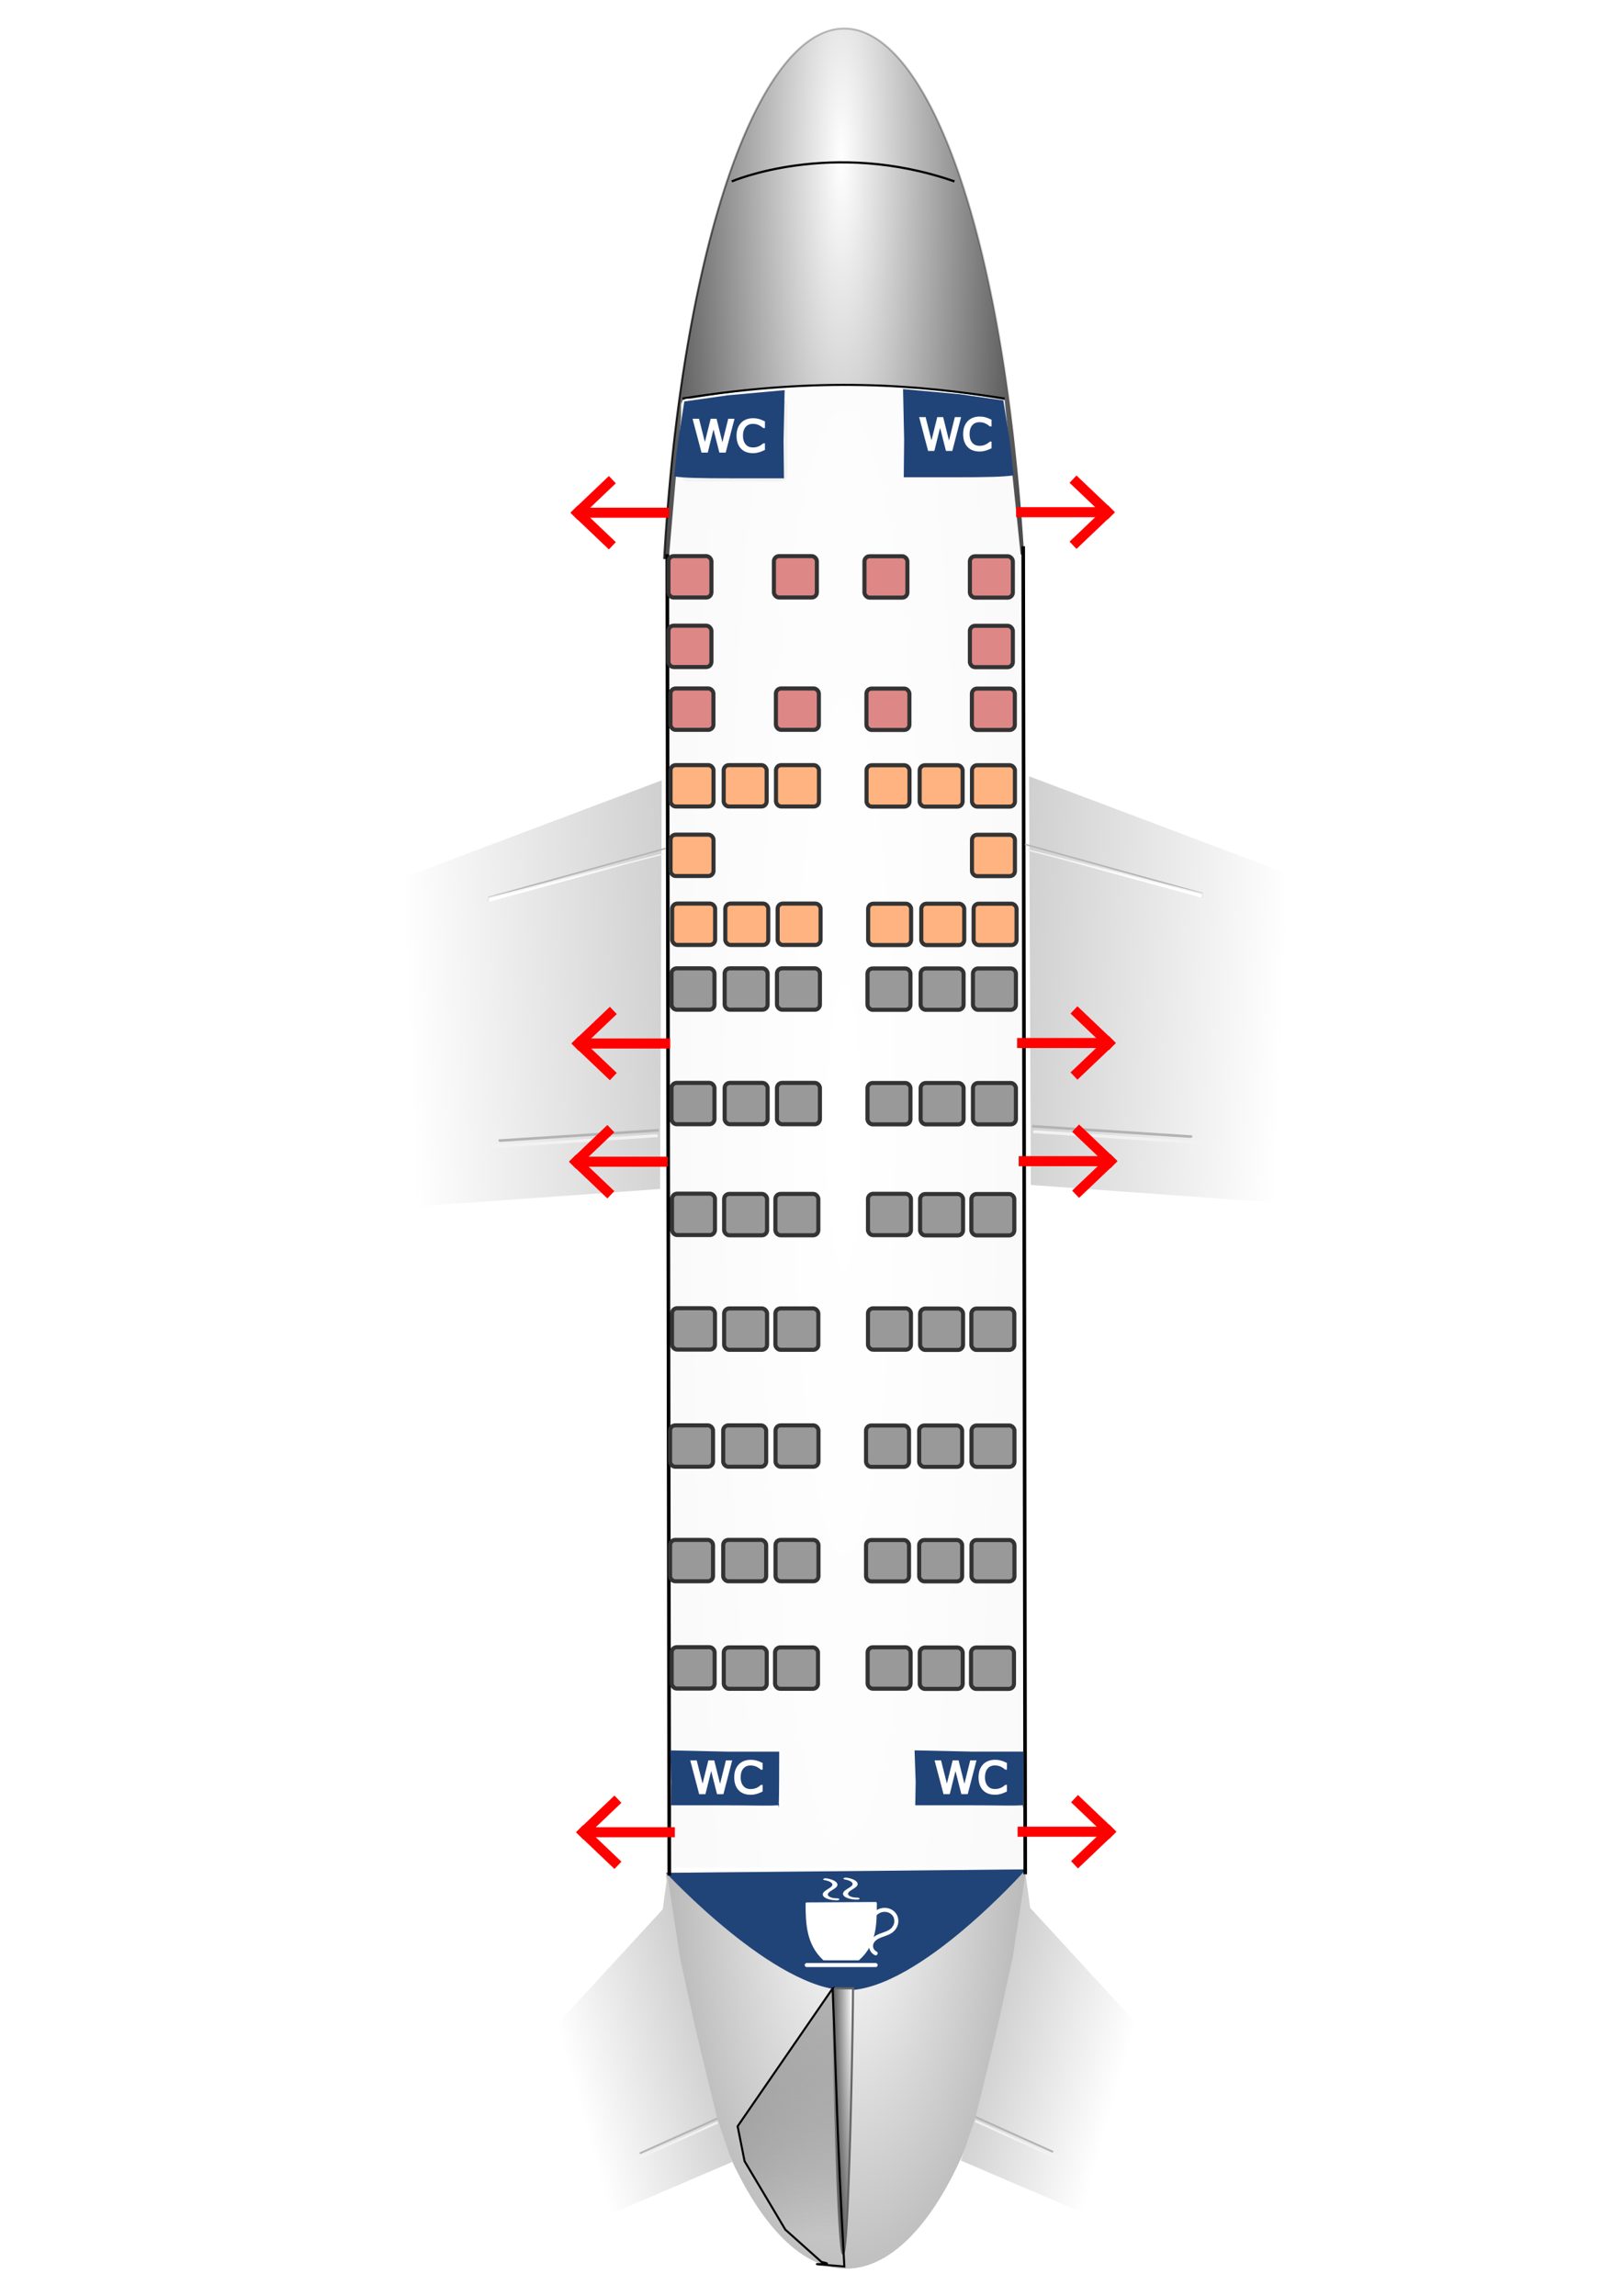 <?xml version="1.0" encoding="UTF-8" standalone="no"?>
<svg xmlns:osb="http://www.openswatchbook.org/uri/2009/osb" xmlns:dc="http://purl.org/dc/elements/1.1/" xmlns:cc="http://creativecommons.org/ns#" xmlns:rdf="http://www.w3.org/1999/02/22-rdf-syntax-ns#" xmlns:svg="http://www.w3.org/2000/svg" xmlns="http://www.w3.org/2000/svg" xmlns:xlink="http://www.w3.org/1999/xlink" id="svg8" version="1.1" viewBox="0 0 210 297" height="297mm" width="210mm">
  <defs id="defs2">
    <linearGradient id="linearGradient6725">
      <stop id="stop6721" offset="0" style="stop-color:#cccccc;stop-opacity:1"/>
      <stop id="stop6723" offset="1" style="stop-color:#ffffff;stop-opacity:1"/>
    </linearGradient>
    <linearGradient id="linearGradient6638">
      <stop id="stop6634" offset="0" style="stop-color:#b3b3b3;stop-opacity:1"/>
      <stop id="stop6636" offset="1" style="stop-color:#4d4d4d;stop-opacity:0"/>
    </linearGradient>
    <linearGradient id="linearGradient6626">
      <stop id="stop6622" offset="0" style="stop-color:#ffffff;stop-opacity:1"/>
      <stop id="stop6624" offset="1" style="stop-color:#4d4d4d;stop-opacity:1"/>
    </linearGradient>
    <linearGradient id="linearGradient6604">
      <stop id="stop6600" offset="0" style="stop-color:#ffffff;stop-opacity:1"/>
      <stop id="stop6602" offset="1" style="stop-color:#b3b3b3;stop-opacity:1"/>
    </linearGradient>
    <linearGradient id="linearGradient6365">
      <stop style="stop-color:#000000;stop-opacity:1" offset="0" id="stop6361"/>
      <stop style="stop-color:#000000;stop-opacity:0" offset="1" id="stop6363"/>
    </linearGradient>
    <linearGradient id="linearGradient6357">
      <stop style="stop-color:#ffffff;stop-opacity:1" offset="0" id="stop6353"/>
      <stop style="stop-color:#4d4d4d;stop-opacity:1" offset="1" id="stop6355"/>
    </linearGradient>
    <linearGradient id="linearGradient6324">
      <stop style="stop-color:#ffffff;stop-opacity:1" offset="0" id="stop6320"/>
      <stop style="stop-color:#f9f9f9;stop-opacity:1" offset="1" id="stop6322"/>
    </linearGradient>
    <linearGradient osb:paint="solid" id="linearGradient4850">
      <stop id="stop4848" offset="0" style="stop-color:#000000;stop-opacity:1"/>
    </linearGradient>
    <linearGradient id="linearGradient4824">
      <stop id="stop4820" offset="0" style="stop-color:#000000;stop-opacity:1"/>
      <stop id="stop4822" offset="1" style="stop-color:#000000;stop-opacity:0"/>
    </linearGradient>
    <radialGradient gradientUnits="userSpaceOnUse" gradientTransform="matrix(5.2904919e-7,5.486,-1.056,-0.002,119.93,-260.205)" r="23.289" fy="10.448" fx="51.199" cy="10.448" cx="51.199" id="radialGradient4818" xlink:href="#linearGradient6357"/>
    <radialGradient gradientUnits="userSpaceOnUse" gradientTransform="matrix(2.432,-3.234,1.541,1.032,-185.156,215.66)" r="23.289" fy="64.022" fx="67.322" cy="64.022" cx="67.322" id="radialGradient4826" xlink:href="#linearGradient6365"/>
    <radialGradient gradientUnits="userSpaceOnUse" gradientTransform="matrix(1.362,4.93,-1.478,0.529,149.127,-362.748)" r="23.057" fy="209.77" fx="66.069" cy="209.77" cx="66.069" id="radialGradient4834" xlink:href="#linearGradient4824"/>
    <radialGradient gradientUnits="userSpaceOnUse" gradientTransform="matrix(1.14,9.6018253e-8,-5.5735186e-7,8.573,-15.387,-1118.644)" r="23.18" fy="146.302" fx="109.302" cy="146.302" cx="109.302" id="radialGradient6318" xlink:href="#linearGradient6324"/>
    <radialGradient r="23.18" fy="146.302" fx="109.302" cy="146.302" cx="109.302" gradientTransform="matrix(1.14,1.0732723e-7,-5.5735185e-7,9.583,-15.387,-1256.262)" gradientUnits="userSpaceOnUse" id="radialGradient6339" xlink:href="#linearGradient6324"/>
    <radialGradient r="23.057" fy="209.77" fx="66.069" cy="209.77" cx="66.069" gradientTransform="matrix(1.362,5.51,-1.478,0.591,149.127,-411.337)" gradientUnits="userSpaceOnUse" id="radialGradient6341" xlink:href="#linearGradient4824"/>
    <filter height="1.105" y="-0.053" width="1.035" x="-0.018" id="filter6523" style="color-interpolation-filters:sRGB">
      <feGaussianBlur id="feGaussianBlur6525" stdDeviation="0.342"/>
    </filter>
    <radialGradient gradientUnits="userSpaceOnUse" gradientTransform="matrix(-8.3204023e-7,-2.618,1.083,-3.4412885e-7,176.584,-575.915)" r="23.289" fy="-264.214" fx="-127.171" cy="-264.214" cx="-127.171" id="radialGradient6606" xlink:href="#linearGradient6604"/>
    <radialGradient gradientUnits="userSpaceOnUse" gradientTransform="matrix(0.216,30.106,-1.901,0.014,601.622,-2985.204)" r="1.45" fy="270.681" fx="107.578" cy="270.681" cx="107.578" id="radialGradient6628" xlink:href="#linearGradient6626"/>
    <linearGradient gradientUnits="userSpaceOnUse" y2="288.607" x2="85.829" y1="256.793" x1="86.777" id="linearGradient6640" xlink:href="#linearGradient6638"/>
    <filter height="1.18" y="-0.09" width="1.371" x="-0.186" id="filter6658" style="color-interpolation-filters:sRGB">
      <feGaussianBlur id="feGaussianBlur6660" stdDeviation="1.455"/>
    </filter>
    <filter height="1.008" y="-0.004" width="5.971" x="-2.485" id="filter6689" style="color-interpolation-filters:sRGB">
      <feGaussianBlur id="feGaussianBlur6691" stdDeviation="0.271"/>
    </filter>
    <filter height="1.008" y="-0.004" width="5.971" x="-2.485" id="filter6693" style="color-interpolation-filters:sRGB">
      <feGaussianBlur id="feGaussianBlur6695" stdDeviation="0.271"/>
    </filter>
    <filter height="1.007" y="-0.004" width="1.031" x="-0.015" id="filter6701" style="color-interpolation-filters:sRGB">
      <feGaussianBlur id="feGaussianBlur6703" stdDeviation="0.297"/>
    </filter>
    <linearGradient gradientTransform="translate(0.529)" gradientUnits="userSpaceOnUse" y2="146.46" x2="165.702" y1="144.836" x1="128.695" id="linearGradient6727" xlink:href="#linearGradient6725"/>
    <linearGradient y2="146.46" x2="165.702" y1="144.836" x1="128.695" gradientTransform="translate(0.529)" gradientUnits="userSpaceOnUse" id="linearGradient6848" xlink:href="#linearGradient6725"/>
    <linearGradient y2="146.46" x2="165.702" y1="144.836" x1="128.695" gradientTransform="translate(0.529)" gradientUnits="userSpaceOnUse" id="linearGradient6898" xlink:href="#linearGradient6725"/>
    <linearGradient y2="146.46" x2="165.702" y1="144.836" x1="128.695" gradientTransform="translate(0.529)" gradientUnits="userSpaceOnUse" id="linearGradient6944" xlink:href="#linearGradient6725"/>
    <linearGradient y2="146.46" x2="165.702" y1="144.836" x1="128.695" gradientTransform="translate(0.529)" gradientUnits="userSpaceOnUse" id="linearGradient6984" xlink:href="#linearGradient6725"/>
    <filter height="1.13" y="-0.065" width="1.1" x="-0.05" id="filter7047" style="color-interpolation-filters:sRGB">
      <feGaussianBlur id="feGaussianBlur7049" stdDeviation="0.989"/>
    </filter>
    <filter height="1.13" y="-0.065" width="1.1" x="-0.05" id="filter7047-4" style="color-interpolation-filters:sRGB">
      <feGaussianBlur id="feGaussianBlur7049-4" stdDeviation="0.989"/>
    </filter>
    <filter height="1.13" y="-0.065" width="1.1" x="-0.05" id="filter7047-4-9" style="color-interpolation-filters:sRGB">
      <feGaussianBlur id="feGaussianBlur7049-4-6" stdDeviation="0.989"/>
    </filter>
    <filter height="1.13" y="-0.065" width="1.1" x="-0.05" id="filter7047-4-9-6" style="color-interpolation-filters:sRGB">
      <feGaussianBlur id="feGaussianBlur7049-4-6-6" stdDeviation="0.989"/>
    </filter>
  </defs>
  <g style="display:inline;opacity:1" id="layer1">
    <path d="M 85.928,72.32 A 23.812,86.324 0 0 1 109.151,3.691 23.812,86.324 0 0 1 132.507,71.723" id="path38" style="fill:url(#radialGradient4818);fill-opacity:1;stroke:url(#radialGradient4826);stroke-width:0.257"/>
    <path id="rect20" d="m 88.315,51.76 1.3e-5,-1.89e-4 -1.976,22.779 -0.161,-0.666 V 241.617 H 132.292 V 73.932 l -2.304,-22.172 v 0 c -14.781,-2.624 -26.892,-2.621 -41.672,0 z" style="fill:url(#radialGradient6339);fill-opacity:1;stroke:url(#radialGradient6341);stroke-width:0.277;stroke-linejoin:round;filter:url(#filter6701)"/>
    <path transform="scale(-1)" d="m -132.757,-241.832 a 23.812,64.981 0 0 1 23.223,-51.661 23.812,64.981 0 0 1 23.356,51.211" id="path38-6" style="fill:url(#radialGradient6606);fill-opacity:1;stroke-width:0.223"/>
    <path id="path4792" d="m 94.684,23.468 c 0,0 12.875,-5.548 28.815,0" style="fill:none;fill-opacity:1;stroke:#000000;stroke-width:0.285px;stroke-linecap:butt;stroke-linejoin:miter;stroke-opacity:1"/>
    <path id="path4794" d="m 88.315,51.553 c 18.103,-2.882 30.341,-1.751 41.672,0" style="fill:none;stroke:#000000;stroke-width:0.265px;stroke-linecap:butt;stroke-linejoin:miter;stroke-opacity:1"/>
    <path transform="scale(0.265)" id="path4836" d="m 401.761,1106.221 c -34.465,-17.175 -64.054,-111.67 -73.939,-236.132 -0.852,-10.729 -1.833,-22.596 -2.179,-26.371 l -0.629,-6.864 39.307,-0.337 39.307,-0.337 -38.653,-0.409 -38.653,-0.409 V 553.616 271.87 l 86.337,-1e-5 86.337,-10e-6 -0.461,210.605 c -0.286,130.633 0.168,237.217 1.194,280.686 1.952,82.653 1.935,84.951 -0.856,114.86 -11.553,123.846 -39.647,211.505 -73.131,228.191 -9.449,4.709 -14.547,4.711 -23.983,0.01 z" style="opacity:0;fill:#f2f2f2;fill-opacity:1;stroke:#000000;stroke-width:1.445"/>
    <path transform="scale(0.265)" id="path4838" d="m 401.761,1106.221 c -34.465,-17.175 -64.054,-111.67 -73.939,-236.132 -0.852,-10.729 -1.833,-22.596 -2.179,-26.371 l -0.629,-6.864 39.307,-0.337 39.307,-0.337 -38.653,-0.409 -38.653,-0.409 V 553.616 271.87 l 86.337,-1e-5 86.337,-10e-6 -0.461,210.605 c -0.286,130.633 0.168,237.217 1.194,280.686 1.952,82.653 1.935,84.951 -0.856,114.86 -11.553,123.846 -39.647,211.505 -73.131,228.191 -9.449,4.709 -14.547,4.711 -23.983,0.01 z" style="opacity:0;fill:#f2f2f2;fill-opacity:1;stroke:#000000;stroke-width:1.445"/>
    <path transform="scale(0.265)" id="path4840" d="m 401.761,1106.221 c -34.465,-17.175 -64.054,-111.67 -73.939,-236.132 -0.852,-10.729 -1.833,-22.596 -2.179,-26.371 l -0.629,-6.864 39.307,-0.337 39.307,-0.337 -38.653,-0.409 -38.653,-0.409 V 553.616 271.87 l 86.337,-1e-5 86.337,-10e-6 -0.461,210.605 c -0.286,130.633 0.168,237.217 1.194,280.686 1.952,82.653 1.935,84.951 -0.856,114.86 -11.553,123.846 -39.647,211.505 -73.131,228.191 -9.449,4.709 -14.547,4.711 -23.983,0.01 z" style="opacity:0;fill:#f2f2f2;fill-opacity:1;stroke:#000000;stroke-width:1.445"/>
    <path transform="scale(0.265)" id="path4842" d="m 401.761,1106.221 c -34.465,-17.175 -64.054,-111.67 -73.939,-236.132 -0.852,-10.729 -1.833,-22.596 -2.179,-26.371 l -0.629,-6.864 39.307,-0.337 39.307,-0.337 -38.653,-0.409 -38.653,-0.409 V 553.616 271.87 l 86.337,-1e-5 86.337,-10e-6 -0.461,210.605 c -0.286,130.633 0.168,237.217 1.194,280.686 1.952,82.653 1.935,84.951 -0.856,114.86 -11.553,123.846 -39.647,211.505 -73.131,228.191 -9.449,4.709 -14.547,4.711 -23.983,0.01 z" style="opacity:0;fill:#f2f2f2;fill-opacity:1;stroke:#000000;stroke-width:1.445"/>
    <path transform="scale(0.265)" id="path4844" d="m 401.761,1106.221 c -34.465,-17.175 -64.054,-111.67 -73.939,-236.132 -0.852,-10.729 -1.833,-22.596 -2.179,-26.371 l -0.629,-6.864 39.307,-0.337 39.307,-0.337 -38.653,-0.409 -38.653,-0.409 V 553.616 271.87 l 86.337,-1e-5 86.337,-10e-6 -0.461,210.605 c -0.286,130.633 0.168,237.217 1.194,280.686 1.952,82.653 1.935,84.951 -0.856,114.86 -11.553,123.846 -39.647,211.505 -73.131,228.191 -9.449,4.709 -14.547,4.711 -23.983,0.01 z" style="opacity:0;fill:#f2f2f2;fill-opacity:1;stroke:#000000;stroke-width:1.445"/>
    <path transform="scale(0.265)" id="path4846" d="m 401.764,1105.981 c -35.532,-19.08 -64.097,-113.592 -74.463,-246.368 l -1.777,-22.758 7.262,-0.26 7.262,-0.26 -6.864,-0.541 -6.864,-0.541 V 553.561 271.87 h 86.933 86.933 l -0.947,142.691 c -0.521,78.48 -0.336,208.365 0.41,288.634 1.146,123.334 1.033,149.636 -0.727,169.784 -7.834,89.646 -25.253,164.578 -47.507,204.373 -6.436,11.508 -18.266,24.633 -25.555,28.351 -6.894,3.517 -17.83,3.643 -24.098,0.278 z" style="opacity:0;fill:#f2f2f2;fill-opacity:1;stroke:#000000;stroke-width:1.445"/>
    <path id="path6387" d="m 86.179,242.281 c 0,0 14.157,15.286 23.477,15.188 9.298,-0.097 23.101,-15.638 23.101,-15.638 z" style="fill:#214478;fill-opacity:1;stroke:none;stroke-width:0.265px;stroke-linecap:butt;stroke-linejoin:miter;stroke-opacity:1;filter:url(#filter6523)"/>
    <path transform="scale(0.265)" id="path6389" d="m 406.852,971.37 c -16.35,-3.23 -39.736,-18.245 -66.276,-42.55 l -13.265,-12.148 74.664,-0.762 c 41.065,-0.419 79.649,-0.649 85.741,-0.512 l 11.077,0.251 -11.589,11.47 c -24.261,24.013 -47.408,39.747 -64.352,43.741 -7.228,1.704 -9.582,1.779 -16,0.511 z" style="opacity:0;fill:#0000ff;fill-opacity:1;stroke:#000000;stroke-width:1.023"/>
    <path transform="scale(0.265)" id="path6391" d="m 406.852,971.37 c -16.35,-3.23 -39.736,-18.245 -66.276,-42.55 l -13.265,-12.148 74.664,-0.762 c 41.065,-0.419 79.649,-0.649 85.741,-0.512 l 11.077,0.251 -11.589,11.47 c -24.261,24.013 -47.408,39.747 -64.352,43.741 -7.228,1.704 -9.582,1.779 -16,0.511 z" style="opacity:0;fill:#0000ff;fill-opacity:1;stroke:#000000;stroke-width:1.023"/>
    <path transform="scale(0.265)" id="path6393" d="m 406.852,971.37 c -16.35,-3.23 -39.736,-18.245 -66.276,-42.55 l -13.265,-12.148 74.664,-0.762 c 41.065,-0.419 79.649,-0.649 85.741,-0.512 l 11.077,0.251 -11.589,11.47 c -24.261,24.013 -47.408,39.747 -64.352,43.741 -7.228,1.704 -9.582,1.779 -16,0.511 z" style="opacity:0;fill:#0000ff;fill-opacity:1;stroke:#000000;stroke-width:1.023"/>
    <rect y="244.542" x="103.193" height="6.126" width="11.679" id="rect6529" style="opacity:0;fill:#ffffff;fill-opacity:1;stroke:none;stroke-width:0.265"/>
    <g transform="matrix(1.116,0,0,1.116,-11.689,-27.613)" id="g6592">
      <path style="fill:#ffffff;stroke:#ffffff;stroke-width:0.265px;stroke-linecap:butt;stroke-linejoin:round;stroke-opacity:1" d="m 104.007,245.403 c 0,2.353 0.111,4.704 1.994,6.448 h 3.994 c 2.006,-1.76 2.006,-4.095 2.006,-6.496 z" id="path6537"/>
      <path style="fill:none;stroke:#ffffff;stroke-width:0.465;stroke-linecap:round;stroke-linejoin:miter;stroke-miterlimit:4;stroke-dasharray:none;stroke-opacity:1" d="m 112,246.538 c 0.272,-0.25 0.637,-0.398 1.007,-0.406 0.241,-0.006 0.483,0.046 0.697,0.157 0.214,0.11 0.398,0.279 0.521,0.486 0.163,0.274 0.212,0.611 0.147,0.923 -0.065,0.312 -0.242,0.597 -0.485,0.803 -0.375,0.318 -0.874,0.437 -1.333,0.616 -0.229,0.09 -0.454,0.198 -0.645,0.353 -0.191,0.155 -0.348,0.36 -0.413,0.597 -0.058,0.212 -0.039,0.443 0.052,0.643 0.091,0.2 0.254,0.365 0.452,0.46" id="path6555"/>
      <path style="fill:none;stroke:#ffffff;stroke-width:0.587;stroke-linecap:round;stroke-linejoin:miter;stroke-miterlimit:4;stroke-dasharray:none;stroke-opacity:1" d="m 106.001,242.172 c 0.164,0.376 0.463,0.691 0.829,0.875 0.367,0.184 0.798,0.234 1.197,0.14 0.358,-0.084 0.68,-0.277 0.991,-0.473 0.312,-0.196 0.624,-0.399 0.976,-0.508 0.429,-0.133 0.914,-0.113 1.309,0.102 0.197,0.107 0.37,0.261 0.494,0.449 0.123,0.188 0.197,0.409 0.203,0.634 6.6e-4,0.023 6.6e-4,0.045 0,0.068" id="path6559" transform="matrix(0,0.387,1,0,-135.96,201.565)"/>
      <path style="display:inline;opacity:1;fill:none;stroke:#ffffff;stroke-width:0.587;stroke-linecap:round;stroke-linejoin:miter;stroke-miterlimit:4;stroke-dasharray:none;stroke-opacity:1" d="m 106.001,242.172 c 0.164,0.376 0.463,0.691 0.829,0.875 0.367,0.184 0.798,0.234 1.197,0.14 0.358,-0.084 0.68,-0.277 0.991,-0.473 0.312,-0.196 0.624,-0.399 0.976,-0.508 0.429,-0.133 0.914,-0.113 1.309,0.102 0.197,0.107 0.37,0.261 0.494,0.449 0.123,0.188 0.197,0.409 0.203,0.634 6.6e-4,0.023 6.6e-4,0.045 0,0.068" id="path6559-0" transform="matrix(0,0.387,1,0,-133.616,201.486)"/>
      <path style="fill:none;stroke:#ffffff;stroke-width:0.465;stroke-linecap:round;stroke-linejoin:miter;stroke-miterlimit:4;stroke-dasharray:none;stroke-opacity:1" d="m 104.007,252.53 h 7.993" id="path6585"/>
    </g>
    <path id="path6614" d="m 107.74,257.228 c 1.378,73.858 2.64,6.57 2.632,0 z" style="fill:url(#radialGradient6628);fill-opacity:1;stroke:#666666;stroke-width:0.265px;stroke-linecap:butt;stroke-linejoin:miter;stroke-opacity:1"/>
    <path id="path6632" d="m 107.74,257.228 -12.299,17.84 0.899,4.513 5.274,8.856 4.685,4.187 c 2.95,0.585 -4.769,-0.047 2.95,0.585 -0.982,-17.732 -1.006,-23.04 -1.51,-35.981 z" style="fill:url(#linearGradient6640);fill-opacity:1;stroke:#000000;stroke-width:0.265px;stroke-linecap:butt;stroke-linejoin:miter;stroke-opacity:1;filter:url(#filter6658)"/>
    <path transform="matrix(1,0,0,1.004,0,-0.873)" id="path6664" d="m 86.339,72.273 0.262,170.263 v 0" style="fill:none;stroke:#000000;stroke-width:0.465;stroke-linecap:butt;stroke-linejoin:round;stroke-miterlimit:4;stroke-dasharray:none;stroke-opacity:1;filter:url(#filter6689)"/>
    <path transform="matrix(1,0,0,1.009,0,-2.149)" id="path6664-9" d="m 132.393,72.171 0.262,170.263 v 0" style="display:inline;opacity:1;fill:none;stroke:#000000;stroke-width:0.465;stroke-linecap:butt;stroke-linejoin:round;stroke-miterlimit:4;stroke-dasharray:none;stroke-opacity:1;filter:url(#filter6693)"/>
    <g transform="matrix(-1,0,0,1,218.643,-20.602)" id="g6798-2" style="display:inline;opacity:1">
      <path style="fill:url(#linearGradient6848);fill-opacity:1;stroke:none;stroke-width:0.265px;stroke-linecap:butt;stroke-linejoin:bevel;stroke-opacity:1" d="m 133.015,121.551 33.217,12.509 v 42.725 l -32.993,-2.372 z" id="path6719-5"/>
      <g id="g6782-5">
        <path id="path6729-8" d="m 132.478,130.346 c 22.922,6.351 22.922,6.351 22.922,6.351 v 0.577" style="fill:none;stroke:#b3b3b3;stroke-width:0.191px;stroke-linecap:butt;stroke-linejoin:miter;stroke-opacity:1"/>
        <path id="path6729-9-0" d="m 132.803,131.075 c 22.597,5.683 22.597,5.683 22.597,5.683 v 0.517" style="display:inline;opacity:1;fill:#ffffff;stroke:#f2f2f2;stroke-width:0.179px;stroke-linecap:butt;stroke-linejoin:miter;stroke-opacity:1"/>
      </g>
      <g id="g6778-6">
        <path id="path6729-9-4-7" d="m 156.09,169.008 c -22.372,-1.488 -22.372,-1.488 -22.372,-1.488 v -0.135" style="display:inline;opacity:1;fill:#ffffff;stroke:#f2f2f2;stroke-width:0.391;stroke-linecap:butt;stroke-linejoin:miter;stroke-miterlimit:4;stroke-dasharray:none;stroke-opacity:1"/>
        <path id="path6729-3-6" d="m 133.402,166.814 c 20.562,1.345 20.562,1.345 20.562,1.345 v 0.122" style="display:inline;opacity:1;fill:none;stroke:#b3b3b3;stroke-width:0.34;stroke-linecap:butt;stroke-linejoin:miter;stroke-miterlimit:4;stroke-dasharray:none;stroke-opacity:1"/>
      </g>
    </g>
    <g transform="translate(0.141,-21.119)" id="g6798-2-2" style="display:inline;opacity:1">
      <path style="fill:url(#linearGradient6898);fill-opacity:1;stroke:none;stroke-width:0.265px;stroke-linecap:butt;stroke-linejoin:bevel;stroke-opacity:1" d="m 133.015,121.551 33.217,12.509 v 42.725 l -32.993,-2.372 z" id="path6719-5-5"/>
      <g id="g6782-5-2">
        <path id="path6729-8-1" d="m 132.478,130.346 c 22.922,6.351 22.922,6.351 22.922,6.351 v 0.577" style="fill:none;stroke:#b3b3b3;stroke-width:0.191px;stroke-linecap:butt;stroke-linejoin:miter;stroke-opacity:1"/>
        <path id="path6729-9-0-8" d="m 132.803,131.075 c 22.597,5.683 22.597,5.683 22.597,5.683 v 0.517" style="display:inline;opacity:1;fill:#ffffff;stroke:#f2f2f2;stroke-width:0.179px;stroke-linecap:butt;stroke-linejoin:miter;stroke-opacity:1"/>
      </g>
      <g id="g6778-6-2">
        <path id="path6729-9-4-7-7" d="m 156.09,169.008 c -22.372,-1.488 -22.372,-1.488 -22.372,-1.488 v -0.135" style="display:inline;opacity:1;fill:#ffffff;stroke:#f2f2f2;stroke-width:0.391;stroke-linecap:butt;stroke-linejoin:miter;stroke-miterlimit:4;stroke-dasharray:none;stroke-opacity:1"/>
        <path id="path6729-3-6-4" d="m 133.402,166.814 c 20.562,1.345 20.562,1.345 20.562,1.345 v 0.122" style="display:inline;opacity:1;fill:none;stroke:#b3b3b3;stroke-width:0.34;stroke-linecap:butt;stroke-linejoin:miter;stroke-miterlimit:4;stroke-dasharray:none;stroke-opacity:1"/>
      </g>
    </g>
    <g transform="matrix(0.496,0.172,-0.174,0.705,89.088,133.32)" id="g6798-2-2-8" style="display:inline;opacity:1">
      <path style="fill:url(#linearGradient6944);fill-opacity:1;stroke:none;stroke-width:0.265px;stroke-linecap:butt;stroke-linejoin:bevel;stroke-opacity:1" d="m 130.985,122.789 3.151,5.478 33.682,13.825 -1.587,34.692 -33.766,-1.746 0.937,-8.225 -0.024,-11.328 -0.063,-5.625 -0.466,-12.23 z" id="path6719-5-5-8"/>
      <g id="g6782-5-2-7"/>
      <g id="g6778-6-2-9">
        <path id="path6729-9-4-7-7-2" d="m 156.09,169.008 c -22.372,-1.488 -22.372,-1.488 -22.372,-1.488 v -0.135" style="display:inline;opacity:1;fill:#ffffff;stroke:#f2f2f2;stroke-width:0.391;stroke-linecap:butt;stroke-linejoin:miter;stroke-miterlimit:4;stroke-dasharray:none;stroke-opacity:1"/>
        <path id="path6729-3-6-4-2" d="m 133.402,166.814 c 20.562,1.345 20.562,1.345 20.562,1.345 v 0.122" style="display:inline;opacity:1;fill:none;stroke:#b3b3b3;stroke-width:0.34;stroke-linecap:butt;stroke-linejoin:miter;stroke-miterlimit:4;stroke-dasharray:none;stroke-opacity:1"/>
      </g>
    </g>
    <g transform="matrix(-0.496,0.172,0.174,0.705,129.959,133.509)" id="g6798-2-2-8-1" style="display:inline;opacity:1">
      <path style="fill:url(#linearGradient6984);fill-opacity:1;stroke:none;stroke-width:0.265px;stroke-linecap:butt;stroke-linejoin:bevel;stroke-opacity:1" d="m 130.985,122.789 3.151,5.478 33.682,13.825 -1.587,34.692 -33.766,-1.746 0.937,-8.225 -0.024,-11.328 -0.063,-5.625 -0.466,-12.23 z" id="path6719-5-5-8-0"/>
      <g id="g6782-5-2-7-6"/>
      <g id="g6778-6-2-9-0">
        <path id="path6729-9-4-7-7-2-9" d="m 156.09,169.008 c -22.372,-1.488 -22.372,-1.488 -22.372,-1.488 v -0.135" style="display:inline;opacity:1;fill:#ffffff;stroke:#f2f2f2;stroke-width:0.391;stroke-linecap:butt;stroke-linejoin:miter;stroke-miterlimit:4;stroke-dasharray:none;stroke-opacity:1"/>
        <path id="path6729-3-6-4-2-7" d="m 133.402,166.814 c 20.562,1.345 20.562,1.345 20.562,1.345 v 0.122" style="display:inline;opacity:1;fill:none;stroke:#b3b3b3;stroke-width:0.34;stroke-linecap:butt;stroke-linejoin:miter;stroke-miterlimit:4;stroke-dasharray:none;stroke-opacity:1"/>
      </g>
    </g>
    <rect rx="0.67" y="51.76" x="88.315" height="10.327" width="13.346" id="rect7007" style="opacity:1;fill:#ffffff;fill-opacity:1;stroke:#f2f2f2;stroke-width:0.391;stroke-linecap:round;stroke-linejoin:bevel;stroke-miterlimit:4;stroke-dasharray:none"/>
    <path transform="scale(0.265)" id="path7011" d="m 335.146,233.377 c -0.64,-0.64 -0.878,-5.637 -0.878,-18.436 0,-16.619 0.075,-17.598 1.4,-18.307 1.67,-0.894 45.52,-1.029 46.913,-0.145 0.71,0.45 0.873,4.745 0.724,18.983 l -0.194,18.401 -23.544,0.191 c -17.707,0.143 -23.761,-0.027 -24.422,-0.687 z" style="opacity:1;fill:#ffffff;fill-opacity:1;stroke:#f2f2f2;stroke-width:1.069;stroke-linecap:round;stroke-linejoin:bevel;stroke-miterlimit:4;stroke-dasharray:none"/>
    <g id="g8600">
      <path style="opacity:1;fill:#214478;fill-opacity:1;stroke:none;stroke-width:1.069;stroke-linecap:round;stroke-linejoin:bevel;stroke-miterlimit:4;stroke-dasharray:none;filter:url(#filter7047)" d="m 329.167,232.593 c 0.891,-7.741 0.718,-8.453 2.013,-17.909 l 2.971,-18.692 21.102,-3.001 27.859,-2.533 -0.53,24.783 0.193,18.271 h -23.552 c -18.37,0 -24.715,-0.202 -30.055,-0.919 z" id="path7013" transform="scale(0.265)"/>
      <g aria-label="WC" transform="matrix(0.265,0,0,0.265,12.444,9.381)" style="font-style:normal;font-weight:normal;font-size:40px;line-height:1.25;font-family:sans-serif;letter-spacing:0px;word-spacing:0px;fill:#ffffff;fill-opacity:1;stroke:#ffffff" id="flowRoot7072">
        <path d="m 311.022,169.536 -4.031,15.51 h -2.323 l -3.26,-12.875 -3.188,12.875 h -2.271 l -4.104,-15.51 h 2.115 l 3.26,12.896 3.208,-12.896 h 2.094 l 3.24,13.021 3.24,-13.021 z" style="font-size:21.333px" id="path8586"/>
        <path d="m 326.033,183.921 q -0.573,0.25 -1.042,0.469 -0.458,0.219 -1.208,0.458 -0.635,0.198 -1.385,0.333 -0.74,0.146 -1.635,0.146 -1.688,0 -3.073,-0.469 -1.375,-0.479 -2.396,-1.49 -1,-0.99 -1.562,-2.51 -0.562,-1.531 -0.562,-3.552 0,-1.917 0.542,-3.427 0.542,-1.51 1.562,-2.552 0.99,-1.01 2.385,-1.542 1.406,-0.531 3.115,-0.531 1.25,0 2.49,0.302 1.25,0.302 2.771,1.062 v 2.448 h -0.156 q -1.281,-1.073 -2.542,-1.562 -1.26,-0.49 -2.698,-0.49 -1.177,0 -2.125,0.385 -0.938,0.375 -1.677,1.177 -0.719,0.781 -1.125,1.979 -0.396,1.188 -0.396,2.75 0,1.635 0.438,2.812 0.448,1.177 1.146,1.917 0.729,0.771 1.698,1.146 0.979,0.365 2.062,0.365 1.49,0 2.792,-0.51 1.302,-0.51 2.438,-1.531 h 0.146 z" style="font-size:21.333px" id="path8588"/>
      </g>
    </g>
    <g id="g8606">
      <path style="display:inline;opacity:1;fill:#214478;fill-opacity:1;stroke:none;stroke-width:1.069;stroke-linecap:round;stroke-linejoin:bevel;stroke-miterlimit:4;stroke-dasharray:none;filter:url(#filter7047-4)" d="m 2.687,44.933 c 0.891,-7.741 0.718,-8.453 2.013,-17.909 l 2.971,-18.692 21.102,-3.001 27.859,-2.533 -0.53,24.783 0.193,18.271 h -23.552 c -18.37,0 -24.715,-0.202 -30.055,-0.919 z" id="path7013-8" transform="matrix(-0.265,0,0,0.265,131.853,49.592)"/>
      <g aria-label="WC" transform="matrix(0.265,0,0,0.265,41.763,9.167)" style="font-style:normal;font-weight:normal;font-size:40px;line-height:1.25;font-family:sans-serif;letter-spacing:0px;word-spacing:0px;display:inline;opacity:1;fill:#ffffff;fill-opacity:1;stroke:#ffffff" id="flowRoot7072-0">
        <path d="m 311.022,169.536 -4.031,15.51 h -2.323 l -3.26,-12.875 -3.188,12.875 h -2.271 l -4.104,-15.51 h 2.115 l 3.26,12.896 3.208,-12.896 h 2.094 l 3.24,13.021 3.24,-13.021 z" style="font-size:21.333px" id="path8591"/>
        <path d="m 326.033,183.921 q -0.573,0.25 -1.042,0.469 -0.458,0.219 -1.208,0.458 -0.635,0.198 -1.385,0.333 -0.74,0.146 -1.635,0.146 -1.688,0 -3.073,-0.469 -1.375,-0.479 -2.396,-1.49 -1,-0.99 -1.562,-2.51 -0.562,-1.531 -0.562,-3.552 0,-1.917 0.542,-3.427 0.542,-1.51 1.562,-2.552 0.99,-1.01 2.385,-1.542 1.406,-0.531 3.115,-0.531 1.25,0 2.49,0.302 1.25,0.302 2.771,1.062 v 2.448 h -0.156 q -1.281,-1.073 -2.542,-1.562 -1.26,-0.49 -2.698,-0.49 -1.177,0 -2.125,0.385 -0.938,0.375 -1.677,1.177 -0.719,0.781 -1.125,1.979 -0.396,1.188 -0.396,2.75 0,1.635 0.438,2.812 0.448,1.177 1.146,1.917 0.729,0.771 1.698,1.146 0.979,0.365 2.062,0.365 1.49,0 2.792,-0.51 1.302,-0.51 2.438,-1.531 h 0.146 z" style="font-size:21.333px" id="path8593"/>
      </g>
    </g>
    <g id="g8568">
      <path style="display:inline;opacity:1;fill:#214478;fill-opacity:1;stroke:none;stroke-width:1.069;stroke-linecap:round;stroke-linejoin:bevel;stroke-miterlimit:4;stroke-dasharray:none;filter:url(#filter7047-4-9)" d="m 4.442,45.754 c 0.891,-7.741 0.072,18.876 0.007,-19.961 L 4.413,3.785 H 29.024 l 27.608,-0.987 -0.53,24.783 0.193,18.271 h -23.552 c -18.37,0 -22.96,0.619 -28.301,-0.098 z" id="path7013-8-3" transform="matrix(-0.27,0,0,0.165,102.013,225.979)"/>
      <g aria-label="WC" transform="matrix(0.265,0,0,0.265,12.144,182.939)" style="font-style:normal;font-weight:normal;font-size:40px;line-height:1.25;font-family:sans-serif;letter-spacing:0px;word-spacing:0px;display:inline;opacity:1;fill:#ffffff;fill-opacity:1;stroke:#ffffff" id="flowRoot7072-0-7">
        <path d="m 311.022,169.536 -4.031,15.51 h -2.323 l -3.26,-12.875 -3.188,12.875 h -2.271 l -4.104,-15.51 h 2.115 l 3.26,12.896 3.208,-12.896 h 2.094 l 3.24,13.021 3.24,-13.021 z" style="font-size:21.333px" id="path8554"/>
        <path d="m 326.033,183.921 q -0.573,0.25 -1.042,0.469 -0.458,0.219 -1.208,0.458 -0.635,0.198 -1.385,0.333 -0.74,0.146 -1.635,0.146 -1.688,0 -3.073,-0.469 -1.375,-0.479 -2.396,-1.49 -1,-0.99 -1.562,-2.51 -0.562,-1.531 -0.562,-3.552 0,-1.917 0.542,-3.427 0.542,-1.51 1.562,-2.552 0.99,-1.01 2.385,-1.542 1.406,-0.531 3.115,-0.531 1.25,0 2.49,0.302 1.25,0.302 2.771,1.062 v 2.448 h -0.156 q -1.281,-1.073 -2.542,-1.562 -1.26,-0.49 -2.698,-0.49 -1.177,0 -2.125,0.385 -0.938,0.375 -1.677,1.177 -0.719,0.781 -1.125,1.979 -0.396,1.188 -0.396,2.75 0,1.635 0.438,2.812 0.448,1.177 1.146,1.917 0.729,0.771 1.698,1.146 0.979,0.365 2.062,0.365 1.49,0 2.792,-0.51 1.302,-0.51 2.438,-1.531 h 0.146 z" style="font-size:21.333px" id="path8556"/>
      </g>
    </g>
    <g id="g8574">
      <path style="display:inline;opacity:1;fill:#214478;fill-opacity:1;stroke:none;stroke-width:1.069;stroke-linecap:round;stroke-linejoin:bevel;stroke-miterlimit:4;stroke-dasharray:none;filter:url(#filter7047-4-9-6)" d="m 4.442,45.754 c 0.891,-7.741 0.072,18.876 0.007,-19.961 L 4.413,3.785 H 29.024 l 27.608,-0.987 -0.53,24.783 0.193,18.271 h -23.552 c -18.37,0 -22.96,0.619 -28.301,-0.098 z" id="path7013-8-3-2" transform="matrix(-0.27,0,0,0.165,133.626,225.974)"/>
      <g aria-label="WC" transform="matrix(0.265,0,0,0.265,43.757,182.934)" style="font-style:normal;font-weight:normal;font-size:40px;line-height:1.25;font-family:sans-serif;letter-spacing:0px;word-spacing:0px;display:inline;opacity:1;fill:#ffffff;fill-opacity:1;stroke:#ffffff" id="flowRoot7072-0-7-6">
        <path d="m 311.022,169.536 -4.031,15.51 h -2.323 l -3.26,-12.875 -3.188,12.875 h -2.271 l -4.104,-15.51 h 2.115 l 3.26,12.896 3.208,-12.896 h 2.094 l 3.24,13.021 3.24,-13.021 z" style="font-size:21.333px" id="path8559"/>
        <path d="m 326.033,183.921 q -0.573,0.25 -1.042,0.469 -0.458,0.219 -1.208,0.458 -0.635,0.198 -1.385,0.333 -0.74,0.146 -1.635,0.146 -1.688,0 -3.073,-0.469 -1.375,-0.479 -2.396,-1.49 -1,-0.99 -1.562,-2.51 -0.562,-1.531 -0.562,-3.552 0,-1.917 0.542,-3.427 0.542,-1.51 1.562,-2.552 0.99,-1.01 2.385,-1.542 1.406,-0.531 3.115,-0.531 1.25,0 2.49,0.302 1.25,0.302 2.771,1.062 v 2.448 h -0.156 q -1.281,-1.073 -2.542,-1.562 -1.26,-0.49 -2.698,-0.49 -1.177,0 -2.125,0.385 -0.938,0.375 -1.677,1.177 -0.719,0.781 -1.125,1.979 -0.396,1.188 -0.396,2.75 0,1.635 0.438,2.812 0.448,1.177 1.146,1.917 0.729,0.771 1.698,1.146 0.979,0.365 2.062,0.365 1.49,0 2.792,-0.51 1.302,-0.51 2.438,-1.531 h 0.146 z" style="font-size:21.333px" id="path8561"/>
      </g>
    </g>
    <g transform="translate(14.817,15.346)" id="g7231">
      <path style="fill:none;stroke:#ff0000;stroke-width:1.301;stroke-linecap:square;stroke-linejoin:miter;stroke-miterlimit:4;stroke-dasharray:none;stroke-opacity:1" d="m 63.945,47.154 -4.021,3.829" id="path7222"/>
      <path style="fill:none;stroke:#ff0000;stroke-width:1.301;stroke-linecap:square;stroke-linejoin:miter;stroke-miterlimit:4;stroke-dasharray:none;stroke-opacity:1" d="M 63.945,54.812 59.925,50.983" id="path7224"/>
      <path style="fill:none;stroke:#ff0000;stroke-width:1.301;stroke-linecap:square;stroke-linejoin:miter;stroke-miterlimit:4;stroke-dasharray:none;stroke-opacity:1" d="M 60.983,50.983 H 71.13" id="path7226"/>
    </g>
    <g transform="matrix(-1,0,0,1,203.254,15.279)" id="g7231-0" style="display:inline;opacity:1">
      <path style="fill:none;stroke:#ff0000;stroke-width:1.301;stroke-linecap:square;stroke-linejoin:miter;stroke-miterlimit:4;stroke-dasharray:none;stroke-opacity:1" d="m 63.945,47.154 -4.021,3.829" id="path7222-7"/>
      <path style="fill:none;stroke:#ff0000;stroke-width:1.301;stroke-linecap:square;stroke-linejoin:miter;stroke-miterlimit:4;stroke-dasharray:none;stroke-opacity:1" d="M 63.945,54.812 59.925,50.983" id="path7224-3"/>
      <path style="fill:none;stroke:#ff0000;stroke-width:1.301;stroke-linecap:square;stroke-linejoin:miter;stroke-miterlimit:4;stroke-dasharray:none;stroke-opacity:1" d="M 60.983,50.983 H 71.13" id="path7226-9"/>
    </g>
    <g transform="translate(15.539,186.046)" id="g7231-4" style="display:inline;opacity:1">
      <path style="fill:none;stroke:#ff0000;stroke-width:1.301;stroke-linecap:square;stroke-linejoin:miter;stroke-miterlimit:4;stroke-dasharray:none;stroke-opacity:1" d="m 63.945,47.154 -4.021,3.829" id="path7222-1"/>
      <path style="fill:none;stroke:#ff0000;stroke-width:1.301;stroke-linecap:square;stroke-linejoin:miter;stroke-miterlimit:4;stroke-dasharray:none;stroke-opacity:1" d="M 63.945,54.812 59.925,50.983" id="path7224-1"/>
      <path style="fill:none;stroke:#ff0000;stroke-width:1.301;stroke-linecap:square;stroke-linejoin:miter;stroke-miterlimit:4;stroke-dasharray:none;stroke-opacity:1" d="M 60.983,50.983 H 71.13" id="path7226-8"/>
    </g>
    <g transform="matrix(-1,0,0,1,203.447,185.979)" id="g7231-0-5" style="display:inline;opacity:1">
      <path style="fill:none;stroke:#ff0000;stroke-width:1.301;stroke-linecap:square;stroke-linejoin:miter;stroke-miterlimit:4;stroke-dasharray:none;stroke-opacity:1" d="m 63.945,47.154 -4.021,3.829" id="path7222-7-3"/>
      <path style="fill:none;stroke:#ff0000;stroke-width:1.301;stroke-linecap:square;stroke-linejoin:miter;stroke-miterlimit:4;stroke-dasharray:none;stroke-opacity:1" d="M 63.945,54.812 59.925,50.983" id="path7224-3-4"/>
      <path style="fill:none;stroke:#ff0000;stroke-width:1.301;stroke-linecap:square;stroke-linejoin:miter;stroke-miterlimit:4;stroke-dasharray:none;stroke-opacity:1" d="M 60.983,50.983 H 71.13" id="path7226-9-1"/>
    </g>
    <g transform="translate(14.941,84.012)" id="g7231-4-6" style="display:inline;opacity:1">
      <path style="fill:none;stroke:#ff0000;stroke-width:1.301;stroke-linecap:square;stroke-linejoin:miter;stroke-miterlimit:4;stroke-dasharray:none;stroke-opacity:1" d="m 63.945,47.154 -4.021,3.829" id="path7222-1-1"/>
      <path style="fill:none;stroke:#ff0000;stroke-width:1.301;stroke-linecap:square;stroke-linejoin:miter;stroke-miterlimit:4;stroke-dasharray:none;stroke-opacity:1" d="M 63.945,54.812 59.925,50.983" id="path7224-1-8"/>
      <path style="fill:none;stroke:#ff0000;stroke-width:1.301;stroke-linecap:square;stroke-linejoin:miter;stroke-miterlimit:4;stroke-dasharray:none;stroke-opacity:1" d="M 60.983,50.983 H 71.13" id="path7226-8-3"/>
    </g>
    <g transform="matrix(-1,0,0,1,203.378,83.946)" id="g7231-0-5-7" style="display:inline;opacity:1">
      <path style="fill:none;stroke:#ff0000;stroke-width:1.301;stroke-linecap:square;stroke-linejoin:miter;stroke-miterlimit:4;stroke-dasharray:none;stroke-opacity:1" d="m 63.945,47.154 -4.021,3.829" id="path7222-7-3-1"/>
      <path style="fill:none;stroke:#ff0000;stroke-width:1.301;stroke-linecap:square;stroke-linejoin:miter;stroke-miterlimit:4;stroke-dasharray:none;stroke-opacity:1" d="M 63.945,54.812 59.925,50.983" id="path7224-3-4-0"/>
      <path style="fill:none;stroke:#ff0000;stroke-width:1.301;stroke-linecap:square;stroke-linejoin:miter;stroke-miterlimit:4;stroke-dasharray:none;stroke-opacity:1" d="M 60.983,50.983 H 71.13" id="path7226-9-1-3"/>
    </g>
    <g transform="translate(14.622,99.302)" id="g7231-4-6-0" style="display:inline;opacity:1">
      <path style="fill:none;stroke:#ff0000;stroke-width:1.301;stroke-linecap:square;stroke-linejoin:miter;stroke-miterlimit:4;stroke-dasharray:none;stroke-opacity:1" d="m 63.945,47.154 -4.021,3.829" id="path7222-1-1-5"/>
      <path style="fill:none;stroke:#ff0000;stroke-width:1.301;stroke-linecap:square;stroke-linejoin:miter;stroke-miterlimit:4;stroke-dasharray:none;stroke-opacity:1" d="M 63.945,54.812 59.925,50.983" id="path7224-1-8-3"/>
      <path style="fill:none;stroke:#ff0000;stroke-width:1.301;stroke-linecap:square;stroke-linejoin:miter;stroke-miterlimit:4;stroke-dasharray:none;stroke-opacity:1" d="M 60.983,50.983 H 71.13" id="path7226-8-3-5"/>
    </g>
    <g transform="matrix(-1,0,0,1,203.588,99.235)" id="g7231-0-5-7-4" style="display:inline;opacity:1">
      <path style="fill:none;stroke:#ff0000;stroke-width:1.301;stroke-linecap:square;stroke-linejoin:miter;stroke-miterlimit:4;stroke-dasharray:none;stroke-opacity:1" d="m 63.945,47.154 -4.021,3.829" id="path7222-7-3-1-9"/>
      <path style="fill:none;stroke:#ff0000;stroke-width:1.301;stroke-linecap:square;stroke-linejoin:miter;stroke-miterlimit:4;stroke-dasharray:none;stroke-opacity:1" d="M 63.945,54.812 59.925,50.983" id="path7224-3-4-0-1"/>
      <path style="fill:none;stroke:#ff0000;stroke-width:1.301;stroke-linecap:square;stroke-linejoin:miter;stroke-miterlimit:4;stroke-dasharray:none;stroke-opacity:1" d="M 60.983,50.983 H 71.13" id="path7226-9-1-3-2"/>
    </g>
  </g>
  <g style="display:inline" id="layer2">
    <g style="display:inline" id="layer3">
      <g style="display:inline" id="layer6">
        <rect rx="0.67" y="71.944" x="86.492" height="5.353" width="5.558" id="rect7375-1-0-2-0-8-8-4-2-0-5-8" style="display:inline;opacity:1;fill:#de8787;fill-opacity:1;stroke:#333333;stroke-width:0.529;stroke-linecap:square;stroke-linejoin:miter;stroke-miterlimit:4;stroke-dasharray:none"/>
      </g>
      <g style="display:inline" id="layer7">
        <rect rx="0.67" y="71.944" x="100.136" height="5.353" width="5.558" id="rect7375-9-5-6-8-8-5-4-6-4-1-2-5" style="display:inline;opacity:1;fill:#de8787;fill-opacity:1;stroke:#333333;stroke-width:0.529;stroke-linecap:square;stroke-linejoin:miter;stroke-miterlimit:4;stroke-dasharray:none"/>
      </g>
      <g style="display:inline" id="layer8">
        <rect rx="0.67" y="71.96" x="111.85" height="5.353" width="5.558" id="rect7375-1-0-2-0-8-5-0-8-4-5-7-0" style="display:inline;opacity:1;fill:#de8787;fill-opacity:1;stroke:#333333;stroke-width:0.529;stroke-linecap:square;stroke-linejoin:miter;stroke-miterlimit:4;stroke-dasharray:none"/>
      </g>
      <g style="display:inline" id="layer9">
        <rect rx="0.67" y="71.96" x="125.494" height="5.353" width="5.558" id="rect7375-9-5-6-8-8-5-85-5-6-5-3-4-7" style="display:inline;opacity:1;fill:#de8787;fill-opacity:1;stroke:#333333;stroke-width:0.529;stroke-linecap:square;stroke-linejoin:miter;stroke-miterlimit:4;stroke-dasharray:none"/>
      </g>
      <g style="display:inline" id="layer10">
        <rect rx="0.67" y="80.94" x="86.492" height="5.353" width="5.558" id="rect7375-1-0-2-0-8-8-4-2-0-7" style="display:inline;opacity:1;fill:#de8787;fill-opacity:1;stroke:#333333;stroke-width:0.529;stroke-linecap:square;stroke-linejoin:miter;stroke-miterlimit:4;stroke-dasharray:none"/>
      </g>
      <g style="display:inline" id="layer13">
        <rect rx="0.67" y="80.956" x="125.494" height="5.353" width="5.558" id="rect7375-9-5-6-8-8-5-85-5-6-5-3-2" style="display:inline;opacity:1;fill:#de8787;fill-opacity:1;stroke:#333333;stroke-width:0.529;stroke-linecap:square;stroke-linejoin:miter;stroke-miterlimit:4;stroke-dasharray:none"/>
      </g>
      <g style="display:inline" id="layer14">
        <rect rx="0.67" y="89.064" x="86.751" height="5.353" width="5.558" id="rect7375-1-0-2-0-8-8-4-2-3" style="display:inline;opacity:1;fill:#de8787;fill-opacity:1;stroke:#333333;stroke-width:0.529;stroke-linecap:square;stroke-linejoin:miter;stroke-miterlimit:4;stroke-dasharray:none"/>
      </g>
      <g style="display:inline" id="layer15">
        <rect rx="0.67" y="89.064" x="100.395" height="5.353" width="5.558" id="rect7375-9-5-6-8-8-5-4-6-4-2" style="display:inline;opacity:1;fill:#de8787;fill-opacity:1;stroke:#333333;stroke-width:0.529;stroke-linecap:square;stroke-linejoin:miter;stroke-miterlimit:4;stroke-dasharray:none"/>
      </g>
      <g style="display:inline" id="layer16">
        <rect rx="0.67" y="89.079" x="112.108" height="5.353" width="5.558" id="rect7375-1-0-2-0-8-5-0-8-4-8" style="display:inline;opacity:1;fill:#de8787;fill-opacity:1;stroke:#333333;stroke-width:0.529;stroke-linecap:square;stroke-linejoin:miter;stroke-miterlimit:4;stroke-dasharray:none"/>
      </g>
      <g style="display:inline" id="layer17">
        <rect rx="0.67" y="89.079" x="125.752" height="5.353" width="5.558" id="rect7375-9-5-6-8-8-5-85-5-6-5-2" style="display:inline;opacity:1;fill:#de8787;fill-opacity:1;stroke:#333333;stroke-width:0.529;stroke-linecap:square;stroke-linejoin:miter;stroke-miterlimit:4;stroke-dasharray:none"/>
      </g>
    </g>
    <g style="display:inline" id="layer4">
      <g id="layer18">
        <rect rx="0.67" y="98.98" x="86.763" height="5.353" width="5.558" id="rect7375-1-0-2-0-8-8-4-5-6" style="display:inline;opacity:1;fill:#ffb380;fill-opacity:1;stroke:#333333;stroke-width:0.529;stroke-linecap:square;stroke-linejoin:miter;stroke-miterlimit:4;stroke-dasharray:none"/>
      </g>
      <g id="layer19">
        <rect rx="0.67" y="98.98" x="93.638" height="5.353" width="5.558" id="rect7375-6-7-6-4-8-6-0-5-6-7" style="display:inline;opacity:1;fill:#ffb380;fill-opacity:1;stroke:#333333;stroke-width:0.529;stroke-linecap:square;stroke-linejoin:miter;stroke-miterlimit:4;stroke-dasharray:none"/>
      </g>
      <g id="layer20">
        <rect rx="0.67" y="98.98" x="100.407" height="5.353" width="5.558" id="rect7375-9-5-6-8-8-5-4-6-0-3" style="display:inline;opacity:1;fill:#ffb380;fill-opacity:1;stroke:#333333;stroke-width:0.529;stroke-linecap:square;stroke-linejoin:miter;stroke-miterlimit:4;stroke-dasharray:none"/>
      </g>
      <g id="layer21">
        <rect rx="0.67" y="98.995" x="112.12" height="5.353" width="5.558" id="rect7375-1-0-2-0-8-5-0-8-8-6" style="display:inline;opacity:1;fill:#ffb380;fill-opacity:1;stroke:#333333;stroke-width:0.529;stroke-linecap:square;stroke-linejoin:miter;stroke-miterlimit:4;stroke-dasharray:none"/>
      </g>
      <g id="layer22">
        <rect rx="0.67" y="98.995" x="118.995" height="5.353" width="5.558" id="rect7375-6-7-6-4-8-6-8-9-0-4-6" style="display:inline;opacity:1;fill:#ffb380;fill-opacity:1;stroke:#333333;stroke-width:0.529;stroke-linecap:square;stroke-linejoin:miter;stroke-miterlimit:4;stroke-dasharray:none"/>
      </g>
      <g style="display:inline" id="layer23">
        <rect rx="0.67" y="98.995" x="125.764" height="5.353" width="5.558" id="rect7375-9-5-6-8-8-5-85-5-6-2-4" style="display:inline;opacity:1;fill:#ffb380;fill-opacity:1;stroke:#333333;stroke-width:0.529;stroke-linecap:square;stroke-linejoin:miter;stroke-miterlimit:4;stroke-dasharray:none"/>
      </g>
      <g id="layer24">
        <rect rx="0.67" y="107.975" x="86.763" height="5.353" width="5.558" id="rect7375-1-0-2-0-8-8-4-7" style="display:inline;opacity:1;fill:#ffb380;fill-opacity:1;stroke:#333333;stroke-width:0.529;stroke-linecap:square;stroke-linejoin:miter;stroke-miterlimit:4;stroke-dasharray:none"/>
      </g>
      <g style="display:inline" id="layer29">
        <rect rx="0.67" y="107.991" x="125.764" height="5.353" width="5.558" id="rect7375-9-5-6-8-8-5-85-5-6-9" style="display:inline;opacity:1;fill:#ffb380;fill-opacity:1;stroke:#333333;stroke-width:0.529;stroke-linecap:square;stroke-linejoin:miter;stroke-miterlimit:4;stroke-dasharray:none"/>
      </g>
      <g id="layer30">
        <rect rx="0.67" y="116.892" x="86.973" height="5.353" width="5.558" id="rect7375-1-0-2-0-8-8-9" style="display:inline;opacity:1;fill:#ffb380;fill-opacity:1;stroke:#333333;stroke-width:0.529;stroke-linecap:square;stroke-linejoin:miter;stroke-miterlimit:4;stroke-dasharray:none"/>
      </g>
      <g id="layer31">
        <rect rx="0.67" y="116.892" x="93.848" height="5.353" width="5.558" id="rect7375-6-7-6-4-8-6-0-4" style="display:inline;opacity:1;fill:#ffb380;fill-opacity:1;stroke:#333333;stroke-width:0.529;stroke-linecap:square;stroke-linejoin:miter;stroke-miterlimit:4;stroke-dasharray:none"/>
      </g>
      <g id="layer32">
        <rect rx="0.67" y="116.892" x="100.617" height="5.353" width="5.558" id="rect7375-9-5-6-8-8-5-4-5" style="display:inline;opacity:1;fill:#ffb380;fill-opacity:1;stroke:#333333;stroke-width:0.529;stroke-linecap:square;stroke-linejoin:miter;stroke-miterlimit:4;stroke-dasharray:none"/>
      </g>
      <g id="layer33">
        <rect rx="0.67" y="116.908" x="112.33" height="5.353" width="5.558" id="rect7375-1-0-2-0-8-5-0-87" style="display:inline;opacity:1;fill:#ffb380;fill-opacity:1;stroke:#333333;stroke-width:0.529;stroke-linecap:square;stroke-linejoin:miter;stroke-miterlimit:4;stroke-dasharray:none"/>
      </g>
      <g id="layer34">
        <rect rx="0.67" y="116.908" x="119.205" height="5.353" width="5.558" id="rect7375-6-7-6-4-8-6-8-9-03" style="display:inline;opacity:1;fill:#ffb380;fill-opacity:1;stroke:#333333;stroke-width:0.529;stroke-linecap:square;stroke-linejoin:miter;stroke-miterlimit:4;stroke-dasharray:none"/>
      </g>
      <g id="layer35">
        <rect rx="0.67" y="116.908" x="125.974" height="5.353" width="5.558" id="rect7375-9-5-6-8-8-5-85-5-1" style="display:inline;opacity:1;fill:#ffb380;fill-opacity:1;stroke:#333333;stroke-width:0.529;stroke-linecap:square;stroke-linejoin:miter;stroke-miterlimit:4;stroke-dasharray:none"/>
      </g>
    </g>
    <g style="display:inline" id="layer5">
      <g id="layer36">
        <rect rx="0.67" y="125.269" x="86.888" height="5.353" width="5.558" id="rect7375-1-0-2-0-86" style="display:inline;opacity:1;fill:#999999;fill-opacity:1;stroke:#333333;stroke-width:0.529;stroke-linecap:square;stroke-linejoin:miter;stroke-miterlimit:4;stroke-dasharray:none"/>
      </g>
      <g id="layer37">
        <rect rx="0.67" y="125.269" x="93.763" height="5.353" width="5.558" id="rect7375-6-7-6-4-8-7" style="display:inline;opacity:1;fill:#999999;fill-opacity:1;stroke:#333333;stroke-width:0.529;stroke-linecap:square;stroke-linejoin:miter;stroke-miterlimit:4;stroke-dasharray:none"/>
      </g>
      <g id="layer38">
        <rect rx="0.67" y="125.269" x="100.532" height="5.353" width="5.558" id="rect7375-9-5-6-8-8-0" style="display:inline;opacity:1;fill:#999999;fill-opacity:1;stroke:#333333;stroke-width:0.529;stroke-linecap:square;stroke-linejoin:miter;stroke-miterlimit:4;stroke-dasharray:none"/>
      </g>
      <g id="layer39">
        <rect rx="0.67" y="125.285" x="112.246" height="5.353" width="5.558" id="rect7375-1-0-2-0-1-3" style="display:inline;opacity:1;fill:#999999;fill-opacity:1;stroke:#333333;stroke-width:0.529;stroke-linecap:square;stroke-linejoin:miter;stroke-miterlimit:4;stroke-dasharray:none"/>
      </g>
      <g id="layer40">
        <rect rx="0.67" y="125.285" x="119.12" height="5.353" width="5.558" id="rect7375-6-7-6-4-8-9-9" style="display:inline;opacity:1;fill:#999999;fill-opacity:1;stroke:#333333;stroke-width:0.529;stroke-linecap:square;stroke-linejoin:miter;stroke-miterlimit:4;stroke-dasharray:none"/>
      </g>
      <g id="layer41">
        <rect rx="0.67" y="125.285" x="125.889" height="5.353" width="5.558" id="rect7375-9-5-6-8-8-7-3" style="display:inline;opacity:1;fill:#999999;fill-opacity:1;stroke:#333333;stroke-width:0.529;stroke-linecap:square;stroke-linejoin:miter;stroke-miterlimit:4;stroke-dasharray:none"/>
      </g>
      <g id="layer42">
        <rect rx="0.67" y="140.086" x="86.888" height="5.353" width="5.558" id="rect7375-1-0-2-4-8-6" style="display:inline;opacity:1;fill:#999999;fill-opacity:1;stroke:#333333;stroke-width:0.529;stroke-linecap:square;stroke-linejoin:miter;stroke-miterlimit:4;stroke-dasharray:none"/>
      </g>
      <g id="layer43">
        <rect rx="0.67" y="140.086" x="93.763" height="5.353" width="5.558" id="rect7375-6-7-6-4-0-5-4" style="display:inline;opacity:1;fill:#999999;fill-opacity:1;stroke:#333333;stroke-width:0.529;stroke-linecap:square;stroke-linejoin:miter;stroke-miterlimit:4;stroke-dasharray:none"/>
      </g>
      <g id="layer44">
        <rect rx="0.67" y="140.086" x="100.532" height="5.353" width="5.558" id="rect7375-9-5-6-8-7-8-6" style="display:inline;opacity:1;fill:#999999;fill-opacity:1;stroke:#333333;stroke-width:0.529;stroke-linecap:square;stroke-linejoin:miter;stroke-miterlimit:4;stroke-dasharray:none"/>
      </g>
      <g id="layer45">
        <rect rx="0.67" y="140.101" x="112.246" height="5.353" width="5.558" id="rect7375-1-0-2-4-8-5-2" style="display:inline;opacity:1;fill:#999999;fill-opacity:1;stroke:#333333;stroke-width:0.529;stroke-linecap:square;stroke-linejoin:miter;stroke-miterlimit:4;stroke-dasharray:none"/>
      </g>
      <g id="layer46">
        <rect rx="0.67" y="140.101" x="119.12" height="5.353" width="5.558" id="rect7375-6-7-6-4-0-5-8-3" style="display:inline;opacity:1;fill:#999999;fill-opacity:1;stroke:#333333;stroke-width:0.529;stroke-linecap:square;stroke-linejoin:miter;stroke-miterlimit:4;stroke-dasharray:none"/>
      </g>
      <g id="layer47">
        <rect rx="0.67" y="140.101" x="125.889" height="5.353" width="5.558" id="rect7375-9-5-6-8-7-8-3-2" style="display:inline;opacity:1;fill:#999999;fill-opacity:1;stroke:#333333;stroke-width:0.529;stroke-linecap:square;stroke-linejoin:miter;stroke-miterlimit:4;stroke-dasharray:none"/>
      </g>
      <g id="layer48">
        <rect rx="0.67" y="154.421" x="86.952" height="5.353" width="5.558" id="rect7375-1-3-7-93" style="display:inline;opacity:1;fill:#999999;fill-opacity:1;stroke:#333333;stroke-width:0.529;stroke-linecap:square;stroke-linejoin:miter;stroke-miterlimit:4;stroke-dasharray:none"/>
      </g>
      <g id="layer49">
        <rect rx="0.67" y="154.451" x="93.694" height="5.353" width="5.558" id="rect7375-6-7-1-6-3" style="display:inline;opacity:1;fill:#999999;fill-opacity:1;stroke:#333333;stroke-width:0.529;stroke-linecap:square;stroke-linejoin:miter;stroke-miterlimit:4;stroke-dasharray:none"/>
      </g>
      <g id="layer50">
        <rect rx="0.67" y="154.451" x="100.328" height="5.353" width="5.558" id="rect7375-9-5-4-3-67" style="display:inline;opacity:1;fill:#999999;fill-opacity:1;stroke:#333333;stroke-width:0.529;stroke-linecap:square;stroke-linejoin:miter;stroke-miterlimit:4;stroke-dasharray:none"/>
      </g>
      <g id="layer51">
        <rect rx="0.67" y="154.437" x="112.309" height="5.353" width="5.558" id="rect7375-1-3-7-9-4" style="display:inline;opacity:1;fill:#999999;fill-opacity:1;stroke:#333333;stroke-width:0.529;stroke-linecap:square;stroke-linejoin:miter;stroke-miterlimit:4;stroke-dasharray:none"/>
      </g>
      <g id="layer52">
        <rect rx="0.67" y="154.466" x="119.052" height="5.353" width="5.558" id="rect7375-6-7-1-6-5-0" style="display:inline;opacity:1;fill:#999999;fill-opacity:1;stroke:#333333;stroke-width:0.529;stroke-linecap:square;stroke-linejoin:miter;stroke-miterlimit:4;stroke-dasharray:none"/>
      </g>
      <g id="layer53">
        <rect rx="0.67" y="154.466" x="125.685" height="5.353" width="5.558" id="rect7375-9-5-4-3-6-2" style="display:inline;opacity:1;fill:#999999;fill-opacity:1;stroke:#333333;stroke-width:0.529;stroke-linecap:square;stroke-linejoin:miter;stroke-miterlimit:4;stroke-dasharray:none"/>
      </g>
      <g id="layer60">
        <rect rx="0.67" y="169.238" x="86.952" height="5.353" width="5.558" id="rect7375-1-3-7-5-6" style="display:inline;opacity:1;fill:#999999;fill-opacity:1;stroke:#333333;stroke-width:0.529;stroke-linecap:square;stroke-linejoin:miter;stroke-miterlimit:4;stroke-dasharray:none"/>
      </g>
      <g id="layer61">
        <rect rx="0.67" y="169.267" x="93.694" height="5.353" width="5.558" id="rect7375-6-7-1-6-4-2" style="display:inline;opacity:1;fill:#999999;fill-opacity:1;stroke:#333333;stroke-width:0.529;stroke-linecap:square;stroke-linejoin:miter;stroke-miterlimit:4;stroke-dasharray:none"/>
      </g>
      <g id="layer62">
        <rect rx="0.67" y="169.267" x="100.328" height="5.353" width="5.558" id="rect7375-9-5-4-3-7-50" style="display:inline;opacity:1;fill:#999999;fill-opacity:1;stroke:#333333;stroke-width:0.529;stroke-linecap:square;stroke-linejoin:miter;stroke-miterlimit:4;stroke-dasharray:none"/>
      </g>
      <g id="layer63">
        <rect rx="0.67" y="169.253" x="112.309" height="5.353" width="5.558" id="rect7375-1-3-7-5-5-4" style="display:inline;opacity:1;fill:#999999;fill-opacity:1;stroke:#333333;stroke-width:0.529;stroke-linecap:square;stroke-linejoin:miter;stroke-miterlimit:4;stroke-dasharray:none"/>
      </g>
      <g id="layer64">
        <rect rx="0.67" y="169.283" x="119.052" height="5.353" width="5.558" id="rect7375-6-7-1-6-4-7-2" style="display:inline;opacity:1;fill:#999999;fill-opacity:1;stroke:#333333;stroke-width:0.529;stroke-linecap:square;stroke-linejoin:miter;stroke-miterlimit:4;stroke-dasharray:none"/>
      </g>
      <g id="layer65">
        <rect rx="0.67" y="169.283" x="125.685" height="5.353" width="5.558" id="rect7375-9-5-4-3-7-5-2" style="display:inline;opacity:1;fill:#999999;fill-opacity:1;stroke:#333333;stroke-width:0.529;stroke-linecap:square;stroke-linejoin:miter;stroke-miterlimit:4;stroke-dasharray:none"/>
      </g>
      <g id="layer72">
        <rect rx="0.67" y="184.393" x="86.701" height="5.353" width="5.558" id="rect7375-1-0-2-0-8-2" style="display:inline;opacity:1;fill:#999999;fill-opacity:1;stroke:#333333;stroke-width:0.529;stroke-linecap:square;stroke-linejoin:miter;stroke-miterlimit:4;stroke-dasharray:none"/>
      </g>
      <g id="layer73">
        <rect rx="0.67" y="184.393" x="93.576" height="5.353" width="5.558" id="rect7375-6-7-6-4-8-6-0" style="display:inline;opacity:1;fill:#999999;fill-opacity:1;stroke:#333333;stroke-width:0.529;stroke-linecap:square;stroke-linejoin:miter;stroke-miterlimit:4;stroke-dasharray:none"/>
      </g>
      <g id="layer74">
        <rect rx="0.67" y="184.393" x="100.345" height="5.353" width="5.558" id="rect7375-9-5-6-8-8-5-80" style="display:inline;opacity:1;fill:#999999;fill-opacity:1;stroke:#333333;stroke-width:0.529;stroke-linecap:square;stroke-linejoin:miter;stroke-miterlimit:4;stroke-dasharray:none"/>
      </g>
      <g id="layer75">
        <rect rx="0.67" y="184.409" x="112.058" height="5.353" width="5.558" id="rect7375-1-0-2-0-8-5-8" style="display:inline;opacity:1;fill:#999999;fill-opacity:1;stroke:#333333;stroke-width:0.529;stroke-linecap:square;stroke-linejoin:miter;stroke-miterlimit:4;stroke-dasharray:none"/>
      </g>
      <g id="layer76">
        <rect rx="0.67" y="184.409" x="118.933" height="5.353" width="5.558" id="rect7375-6-7-6-4-8-6-8-8" style="display:inline;opacity:1;fill:#999999;fill-opacity:1;stroke:#333333;stroke-width:0.529;stroke-linecap:square;stroke-linejoin:miter;stroke-miterlimit:4;stroke-dasharray:none"/>
      </g>
      <g id="layer77">
        <rect rx="0.67" y="184.409" x="125.702" height="5.353" width="5.558" id="rect7375-9-5-6-8-8-5-85-3" style="display:inline;opacity:1;fill:#999999;fill-opacity:1;stroke:#333333;stroke-width:0.529;stroke-linecap:square;stroke-linejoin:miter;stroke-miterlimit:4;stroke-dasharray:none"/>
      </g>
      <g id="layer84">
        <rect rx="0.67" y="199.21" x="86.701" height="5.353" width="5.558" id="rect7375-1-0-2-4-8-0-3" style="display:inline;opacity:1;fill:#999999;fill-opacity:1;stroke:#333333;stroke-width:0.529;stroke-linecap:square;stroke-linejoin:miter;stroke-miterlimit:4;stroke-dasharray:none"/>
      </g>
      <g id="layer85">
        <rect rx="0.67" y="199.21" x="93.576" height="5.353" width="5.558" id="rect7375-6-7-6-4-0-5-0-1" style="display:inline;opacity:1;fill:#999999;fill-opacity:1;stroke:#333333;stroke-width:0.529;stroke-linecap:square;stroke-linejoin:miter;stroke-miterlimit:4;stroke-dasharray:none"/>
      </g>
      <g id="layer86">
        <rect rx="0.67" y="199.21" x="100.345" height="5.353" width="5.558" id="rect7375-9-5-6-8-7-8-7-14" style="display:inline;opacity:1;fill:#999999;fill-opacity:1;stroke:#333333;stroke-width:0.529;stroke-linecap:square;stroke-linejoin:miter;stroke-miterlimit:4;stroke-dasharray:none"/>
      </g>
      <g id="layer87">
        <rect rx="0.67" y="199.225" x="112.058" height="5.353" width="5.558" id="rect7375-1-0-2-4-8-0-7-3" style="display:inline;opacity:1;fill:#999999;fill-opacity:1;stroke:#333333;stroke-width:0.529;stroke-linecap:square;stroke-linejoin:miter;stroke-miterlimit:4;stroke-dasharray:none"/>
      </g>
      <g id="layer88">
        <rect rx="0.67" y="199.225" x="118.933" height="5.353" width="5.558" id="rect7375-6-7-6-4-0-5-0-0-9" style="display:inline;opacity:1;fill:#999999;fill-opacity:1;stroke:#333333;stroke-width:0.529;stroke-linecap:square;stroke-linejoin:miter;stroke-miterlimit:4;stroke-dasharray:none"/>
      </g>
      <g id="layer89">
        <rect rx="0.67" y="199.225" x="125.702" height="5.353" width="5.558" id="rect7375-9-5-6-8-7-8-7-1-4" style="display:inline;opacity:1;fill:#999999;fill-opacity:1;stroke:#333333;stroke-width:0.529;stroke-linecap:square;stroke-linejoin:miter;stroke-miterlimit:4;stroke-dasharray:none"/>
      </g>
      <g id="layer96">
        <rect rx="0.67" y="213.089" x="86.906" height="5.353" width="5.558" id="rect7375-1-3-7-8-5-6-9" style="display:inline;opacity:1;fill:#999999;fill-opacity:1;stroke:#333333;stroke-width:0.529;stroke-linecap:square;stroke-linejoin:miter;stroke-miterlimit:4;stroke-dasharray:none"/>
      </g>
      <g id="layer97">
        <rect rx="0.67" y="213.119" x="93.649" height="5.353" width="5.558" id="rect7375-6-7-1-6-6-8-2-2" style="display:inline;opacity:1;fill:#999999;fill-opacity:1;stroke:#333333;stroke-width:0.529;stroke-linecap:square;stroke-linejoin:miter;stroke-miterlimit:4;stroke-dasharray:none"/>
      </g>
      <g id="layer98">
        <rect rx="0.67" y="213.119" x="100.282" height="5.353" width="5.558" id="rect7375-9-5-4-3-4-5-9-0" style="display:inline;opacity:1;fill:#999999;fill-opacity:1;stroke:#333333;stroke-width:0.529;stroke-linecap:square;stroke-linejoin:miter;stroke-miterlimit:4;stroke-dasharray:none"/>
      </g>
      <g id="layer99">
        <rect rx="0.67" y="213.105" x="112.263" height="5.353" width="5.558" id="rect7375-1-3-7-8-5-6-0-5" style="display:inline;opacity:1;fill:#999999;fill-opacity:1;stroke:#333333;stroke-width:0.529;stroke-linecap:square;stroke-linejoin:miter;stroke-miterlimit:4;stroke-dasharray:none"/>
      </g>
      <g id="layer100">
        <rect rx="0.67" y="213.134" x="119.006" height="5.353" width="5.558" id="rect7375-6-7-1-6-6-8-2-0-6" style="display:inline;opacity:1;fill:#999999;fill-opacity:1;stroke:#333333;stroke-width:0.529;stroke-linecap:square;stroke-linejoin:miter;stroke-miterlimit:4;stroke-dasharray:none"/>
      </g>
      <g id="layer101">
        <rect rx="0.67" y="213.134" x="125.64" height="5.353" width="5.558" id="rect7375-9-5-4-3-4-5-9-8-1" style="display:inline;opacity:1;fill:#999999;fill-opacity:1;stroke:#333333;stroke-width:0.529;stroke-linecap:square;stroke-linejoin:miter;stroke-miterlimit:4;stroke-dasharray:none"/>
      </g>
    </g>
  </g>
</svg>
